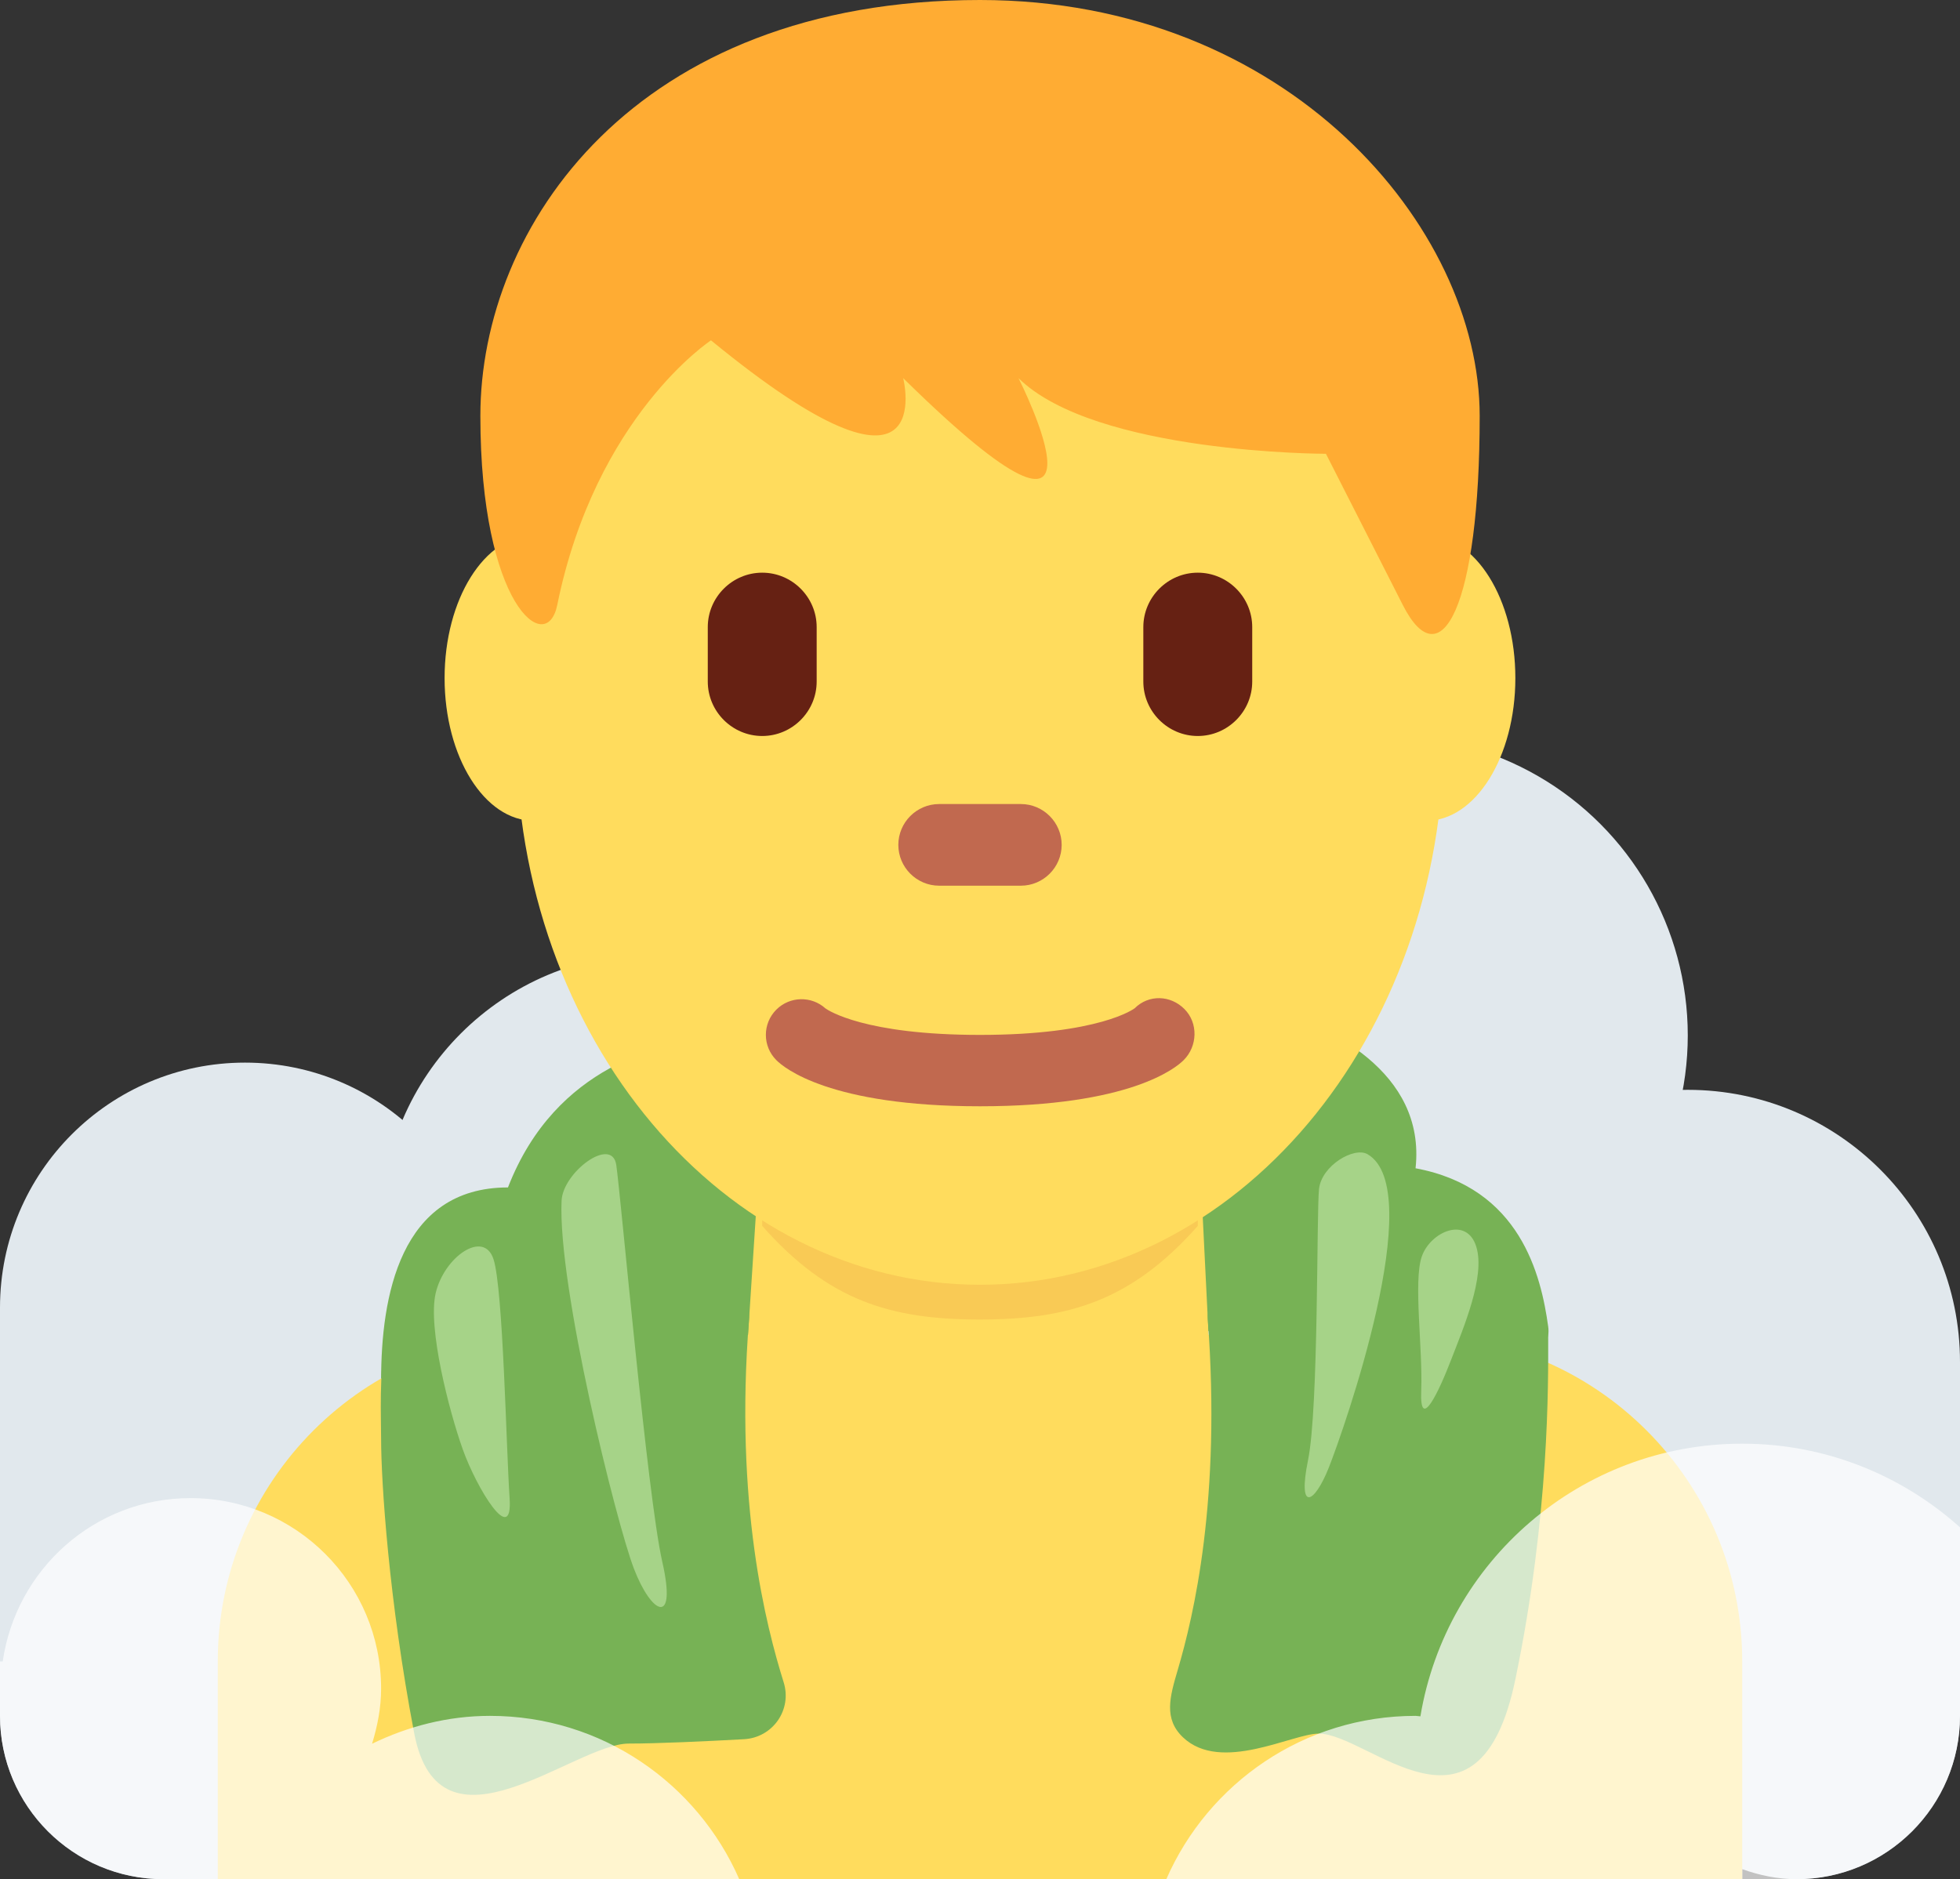 <?xml version="1.0" encoding="UTF-8" standalone="no"?>
<svg
   xmlns:dc="http://purl.org/dc/elements/1.1/"
   xmlns:cc="http://creativecommons.org/ns#"
   xmlns:rdf="http://www.w3.org/1999/02/22-rdf-syntax-ns#"
   xmlns:svg="http://www.w3.org/2000/svg"
   xmlns="http://www.w3.org/2000/svg"
   xmlns:sodipodi="http://sodipodi.sourceforge.net/DTD/sodipodi-0.dtd"
   xmlns:inkscape="http://www.inkscape.org/namespaces/inkscape"
   viewBox="0 0 36 34.52"
   id="svg2"
   version="1.1"
   inkscape:version="0.91 r13725"
   sodipodi:docname="1f9d6-200d-2642-fe0f.svg"
   width="36"
   height="34.52">
  <rect x="0" y="0" width="36" height="34.52" fill="#333333" stroke="none"/>
  <defs
     id="defs46" />
  <sodipodi:namedview
     pagecolor="#ffffff"
     bordercolor="#666666"
     borderopacity="1"
     objecttolerance="10"
     gridtolerance="10"
     guidetolerance="10"
     inkscape:pageopacity="0"
     inkscape:pageshadow="2"
     inkscape:window-width="640"
     inkscape:window-height="480"
     id="namedview44"
     showgrid="false"
     inkscape:zoom="6.5555556"
     inkscape:cx="18"
     inkscape:cy="18"
     inkscape:window-x="0"
     inkscape:window-y="0"
     inkscape:window-maximized="0"
     inkscape:current-layer="svg2" />
  <g
     id="g4"
     style="fill:#e1e8ed"
     transform="translate(0,-1.48)">
    <circle
       cx="4.5"
       cy="25.5"
       r="4.5"
       id="circle6" />
    <circle
       cx="25.5"
       cy="20.5"
       r="5.5"
       id="circle8" />
    <circle
       cx="31"
       cy="26.5"
       r="5"
       id="circle10" />
    <circle
       cx="12"
       cy="24"
       r="5"
       id="circle12" />
    <path
       d="m 33,30 c -1.657,0 -3,1.343 -3,3 L 6,33 c 0,-1.657 -1.343,-3 -3,-3 -1.657,0 -3,1.343 -3,3 0,1.657 1.343,3 3,3 l 29,0 0,-0.184 c 0.314,0.112 0.647,0.184 1,0.184 1.657,0 3,-1.343 3,-3 0,-1.657 -1.343,-3 -3,-3 z"
       id="path14"
       inkscape:connector-curvature="0" />
    <path
       d="m 0,25.5 9,0 0,7.5 -9,0 z m 20,-2.5 9,0 0,4 -9,0 z m 11,3.5 5,0 0,6.5 -5,0 z"
       id="path16"
       inkscape:connector-curvature="0" />
  </g>
  <path
     d="m 23.35,18.52 c 1.014,0.324 2.845,1.15 2.65,2.941 1.924,0.357 2.306,1.966 2.436,2.907 C 28.684,26.158 21,24.17 21,24.17 l -1,-3.482 3.35,-2.168 z m -10.38,0.5 c -0.769,0.185 -2.749,0.5 -3.64,2.793 -1.99,0 -2.33,2.02 -2.33,3.538 0,2.253 7.336,1.955 8.495,0.678 1.158,-1.277 0.784,-5.36 0.784,-5.36 L 12.97,19.02 Z"
     id="path18"
     inkscape:connector-curvature="0"
     style="fill:#77b255" />
  <path
     d="m 32,34.52 0,-4 c 0,-3.314 -2.685,-6 -6,-6 l -16,0 c -3.313,0 -6,2.686 -6,6 l 0,4 28,0 z"
     id="path20"
     inkscape:connector-curvature="0"
     style="fill:#ffdc5d" />
  <path
     d="M 13.667,25.642 18,29.521 22.316,26.894 22,20.52 l -8,0 z"
     id="path22"
     inkscape:connector-curvature="0"
     style="fill:#ffdc5d" />
  <path
     d="m 14,22.52 c 1.216,1.374 2.355,1.719 3.996,1.719 1.639,0 2.787,-0.346 4.004,-1.719 l 0,-4 -8,0 0,4 z"
     id="path24"
     inkscape:connector-curvature="0"
     style="fill:#f9ca55" />
  <path
     d="m 11.444,12.456 c 0,1.448 -0.734,2.622 -1.639,2.622 -0.905,0 -1.639,-1.174 -1.639,-2.622 0,-1.448 0.734,-2.623 1.639,-2.623 0.905,-10e-4 1.639,1.174 1.639,2.623 m 16.389,0 c 0,1.448 -0.733,2.622 -1.639,2.622 -0.905,0 -1.639,-1.174 -1.639,-2.622 0,-1.448 0.733,-2.623 1.639,-2.623 0.906,-10e-4 1.639,1.174 1.639,2.623"
     id="path26"
     inkscape:connector-curvature="0"
     style="fill:#ffdc5d" />
  <path
     d="M 9.477,13.48 C 9.477,7.891 13.293,3.359 18,3.359 c 4.707,0 8.522,4.532 8.522,10.121 0,5.589 -3.815,10.121 -8.522,10.121 C 13.293,23.6 9.477,19.069 9.477,13.48"
     id="path28"
     inkscape:connector-curvature="0"
     style="fill:#ffdc5d" />
  <path
     d="m 18,20.322 c -2.754,0 -3.6,-0.705 -3.741,-0.848 -0.256,-0.256 -0.256,-0.671 0,-0.927 0.248,-0.248 0.646,-0.255 0.902,-0.023 0.052,0.037 0.721,0.487 2.839,0.487 2.2,0 2.836,-0.485 2.842,-0.49 0.256,-0.255 0.657,-0.243 0.913,0.015 0.256,0.256 0.242,0.683 -0.014,0.938 C 21.6,19.617 20.754,20.322 18,20.322"
     id="path30"
     inkscape:connector-curvature="0"
     style="fill:#c1694f" />
  <path
     d="m 18,0 c 5.648,0 9.178,4.168 9.178,7.641 0,3.473 -0.706,4.863 -1.412,3.473 L 24.354,8.336 c 0,0 -4.235,0 -5.647,-1.39 0,0 2.118,4.168 -2.118,0 0,0 0.706,2.779 -3.53,-0.694 0,0 -2.118,1.389 -2.824,4.862 -0.196,0.964 -1.412,0 -1.412,-3.473 C 8.822,4.168 11.646,0 18,0"
     id="path32"
     inkscape:connector-curvature="0"
     style="fill:#ffac33" />
  <path
     d="m 14,13.52 c -0.55,0 -1,-0.45 -1,-1 l 0,-1 c 0,-0.55 0.45,-1 1,-1 0.55,0 1,0.45 1,1 l 0,1 c 0,0.55 -0.45,1 -1,1 m 8,0 c -0.55,0 -1,-0.45 -1,-1 l 0,-1 c 0,-0.55 0.45,-1 1,-1 0.55,0 1,0.45 1,1 l 0,1 c 0,0.55 -0.45,1 -1,1"
     id="path34"
     inkscape:connector-curvature="0"
     style="fill:#662113" />
  <path
     d="m 18.75,16.27 -1.5,0 c -0.413,0 -0.75,-0.337 -0.75,-0.75 0,-0.413 0.337,-0.75 0.75,-0.75 l 1.5,0 c 0.413,0 0.75,0.337 0.75,0.75 0,0.413 -0.337,0.75 -0.75,0.75"
     id="path36"
     inkscape:connector-curvature="0"
     style="fill:#c1694f" />
  <path
     d="m 13.758,24.232 c -0.269,3.395 0.314,5.641 0.636,6.672 0.158,0.505 -0.201,1.016 -0.729,1.045 -0.714,0.039 -1.591,0.08 -2.116,0.08 -1,0 -3.477,2.243 -3.942,-0.193 C 7.143,29.4 7,27.231 7,26.429 c 0,-0.802 -0.158,-3.166 1.167,-3.17 1.817,-0.005 2.155,-0.153 2.917,-0.705 0.857,-0.622 2.738,0.879 2.674,1.678 z m 8.426,0.007 c 0.247,3.305 -0.257,5.437 -0.553,6.44 -0.145,0.492 -0.261,0.897 0.099,1.237 0.698,0.66 2.007,-0.07 2.49,-0.07 0.92,0 2.935,2.261 3.612,-0.991 0.633,-3.039 0.604,-5.475 0.604,-6.255 0,-0.78 -0.468,-1.038 -1.077,-1.363 -1.486,-0.792 -1.982,-0.149 -2.683,-0.687 -0.788,-0.605 -2.55,0.911 -2.492,1.689 z"
     id="path38"
     inkscape:connector-curvature="0"
     style="fill:#77b255" />
  <path
     d="m 8.002,23.756 c 0.156,-0.67 0.885,-1.175 1.063,-0.623 0.177,0.55 0.233,3.471 0.295,4.387 C 9.422,28.436 8.752,27.336 8.499,26.622 8.245,25.908 7.855,24.388 8.002,23.756 Z m 19.115,-0.849 c -0.175,-0.579 -0.846,-0.279 -1.003,0.176 -0.157,0.455 0.021,1.692 -0.01,2.465 -0.031,0.773 0.325,0.014 0.551,-0.574 0.227,-0.588 0.627,-1.521 0.462,-2.067 z M 10.315,22.055 c 0.024,-0.521 0.923,-1.192 1.004,-0.656 0.081,0.536 0.571,6.09 0.845,7.289 0.274,1.199 -0.196,0.978 -0.522,0.124 -0.326,-0.854 -1.401,-5.186 -1.327,-6.757 z m 14.802,-0.853 c -0.245,-0.141 -0.842,0.207 -0.89,0.639 -0.047,0.432 -0.005,4.021 -0.202,4.982 -0.196,0.961 0.115,0.81 0.383,0.133 0.268,-0.677 1.831,-5.106 0.709,-5.754 z"
     id="path40"
     inkscape:connector-curvature="0"
     style="fill:#a6d388" />
  <path
     d="m 32,26.52 c -2.975,0 -5.438,2.168 -5.911,5.009 C 26.058,31.528 26.03,31.52 26,31.52 c -2.049,0 -3.806,1.236 -4.578,3 l 11.578,0 c 1.65,0 3,-1.35 3,-3 l 0,-3.463 C 34.938,27.104 33.539,26.52 32,26.52 Z m -18.422,8 c -0.772,-1.764 -2.529,-3 -4.578,-3 -0.78,0 -1.509,0.194 -2.166,0.512 C 6.932,31.71 7,31.375 7,31.02 c 0,-1.933 -1.567,-3.5 -3.5,-3.5 -1.762,0 -3.205,1.306 -3.45,3 l -0.05,0 0,1 c 0,1.65 1.35,3 3,3 l 10.578,0 z"
     id="path42"
     inkscape:connector-curvature="0"
     style="opacity:0.7;fill:#ffffff" />
</svg>
